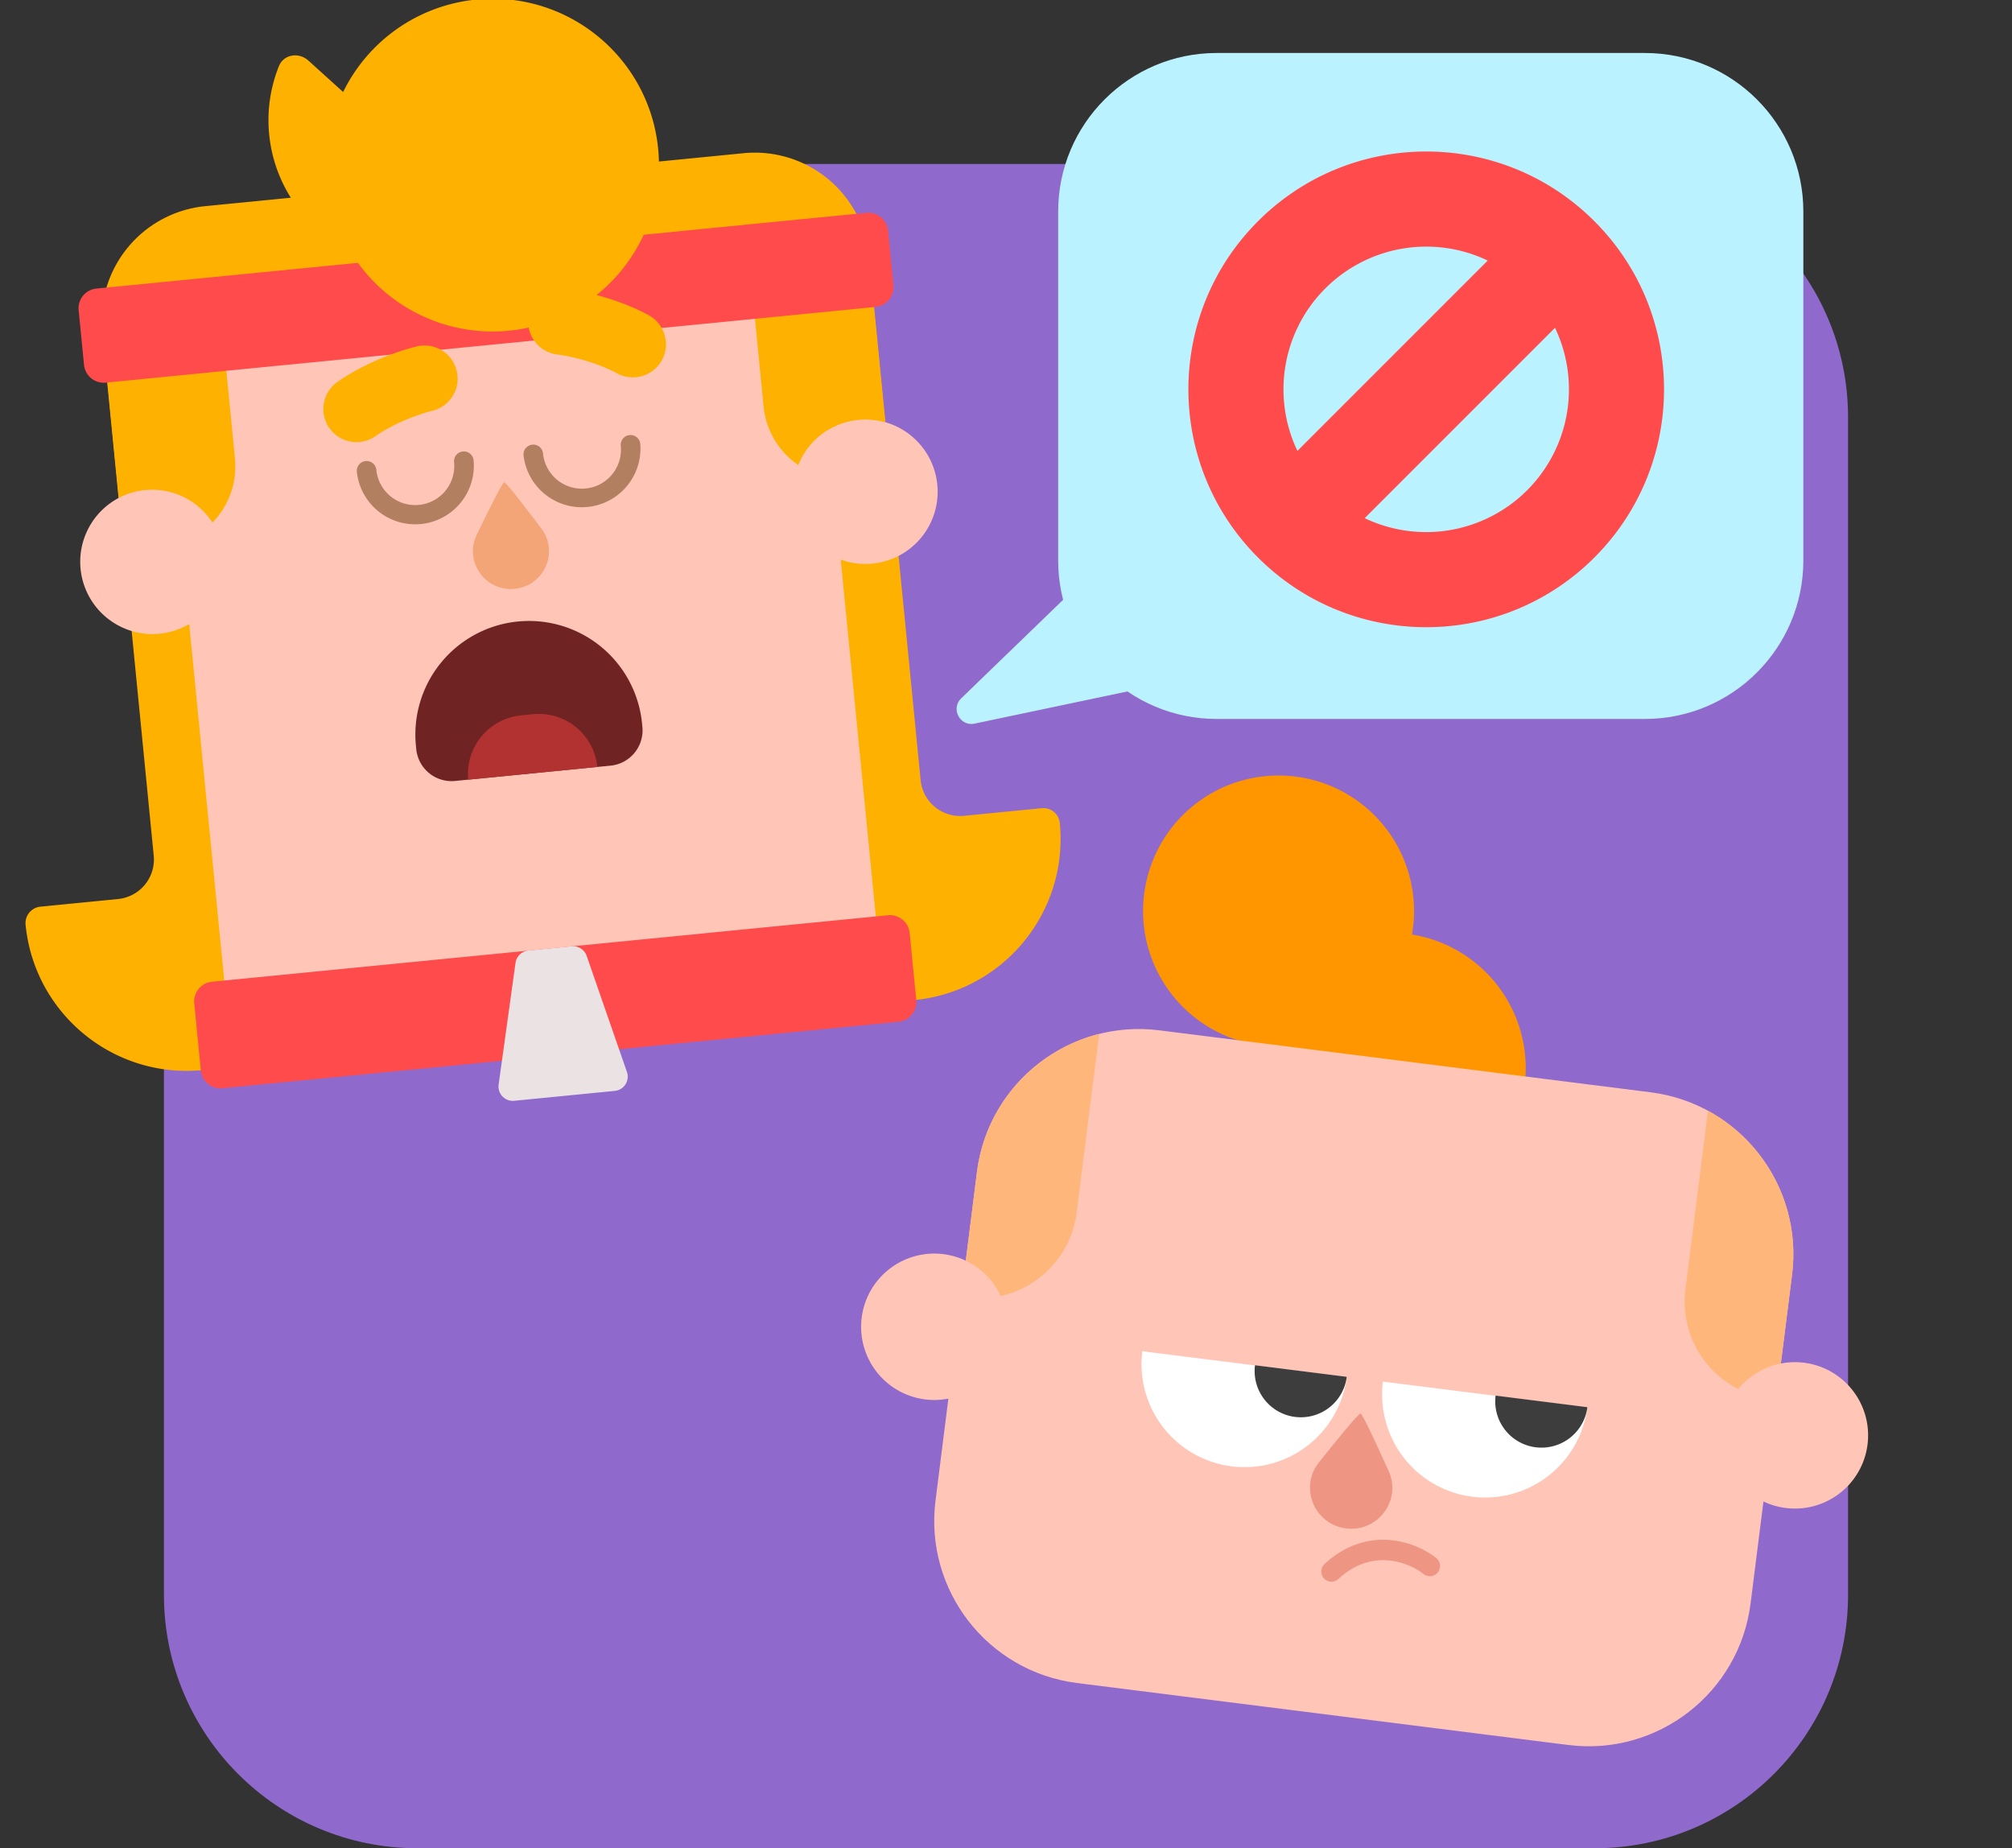 <svg viewBox="0 0 135 124" fill="none" xmlns="http://www.w3.org/2000/svg"><rect x="0" y="0" width="135" height="124" fill="#333333" stroke="none"/><g clip-path="url(#clip0)"><path d="M107 11H28c-9.389 0-17 7.611-17 17v79c0 9.389 7.611 17 17 17h79c9.389 0 17-7.611 17-17V28c0-9.389-7.611-17-17-17z" fill="#9069CD"/><path d="M6.842 22.086h.002a7.704 7.704 0 0 1 6.927-8.255l36.123-3.553a7.704 7.704 0 0 1 8.403 6.747h.002l3.473 35.317a2.666 2.666 0 0 0 2.914 2.392l5.21-.512a1.11 1.11 0 0 1 1.214.996c.587 5.973-3.778 11.29-9.75 11.877l-47.766 4.698c-5.972.587-11.29-3.778-11.877-9.75a1.11 1.11 0 0 1 .997-1.214l5.21-.513a2.666 2.666 0 0 0 2.391-2.913L6.842 22.086z" fill="#FFB100"/><path d="M10.81 22.709l43.718-4.3 4.29 43.623-43.717 4.3-4.29-43.623z" fill="#FFC6B7"/><path d="M10.654 42.522a4.848 4.848 0 1 0-.948-9.649 4.848 4.848 0 0 0 .948 9.649zM58.54 37.813a4.848 4.848 0 1 0-.948-9.65 4.848 4.848 0 0 0 .949 9.65z" fill="#FFC6B7"/><path d="M13.033 67.32a1.333 1.333 0 0 1 1.196-1.456l45.352-4.46a1.333 1.333 0 0 1 1.457 1.196l.442 4.494a1.333 1.333 0 0 1-1.196 1.457l-45.352 4.46a1.333 1.333 0 0 1-1.457-1.196l-.442-4.494z" fill="#FF4B4B"/><path d="M7.972 33.383a4.847 4.847 0 0 1 6.282 1.678 5.403 5.403 0 0 0 1.511-4.31l-.664-6.755-7.975.785.846 8.602zM53.564 31.201a4.847 4.847 0 0 1 5.826-2.88l-.846-8.597-7.974.784.664 6.755a5.403 5.403 0 0 0 2.33 3.938z" fill="#FFB100"/><path d="M5.277 20.816a1.333 1.333 0 0 1 1.196-1.457l51.657-5.08a1.333 1.333 0 0 1 1.457 1.196l.36 3.66a1.333 1.333 0 0 1-1.196 1.457l-51.657 5.08a1.333 1.333 0 0 1-1.457-1.196l-.36-3.66z" fill="#FF4B4B"/><path d="M34.145 22.187c6.135-.604 10.62-6.066 10.016-12.2C43.557 3.85 38.095-.634 31.96-.03a11.155 11.155 0 0 0-8.936 6.203l-2.327-2.105c-.64-.58-1.656-.435-1.98.366a9.696 9.696 0 0 0-.655 4.59 9.732 9.732 0 0 0 5.416 7.797 11.163 11.163 0 0 0 10.666 5.366z" fill="#FFB100"/><path d="M34.59 64.6a.96.96 0 0 1 .857-.823l2.916-.287a.96.96 0 0 1 1 .64l2.703 7.79a.96.96 0 0 1-.813 1.269l-6.751.664a.96.96 0 0 1-1.045-1.087L34.59 64.6z" fill="#EBE3E3"/><path d="M33.83 32.358c.114-.011 1.291 1.504 2.494 3.097 1.197 1.586.185 3.856-1.792 4.05-1.977.195-3.411-1.835-2.546-3.623.87-1.797 1.728-3.513 1.843-3.524z" fill="#F3A577"/><path fill-rule="evenodd" clip-rule="evenodd" d="M24.533 30.932a.657.657 0 0 1 .719.59 2.62 2.62 0 0 0 5.216-.513.657.657 0 0 1 1.309-.13 3.936 3.936 0 0 1-7.834.771.657.657 0 0 1 .59-.718zM35.718 29.832a.657.657 0 0 1 .718.59 2.62 2.62 0 0 0 5.217-.514.657.657 0 0 1 1.308-.128 3.936 3.936 0 0 1-7.833.77.657.657 0 0 1 .59-.718z" fill="#B27F61"/><path fill-rule="evenodd" clip-rule="evenodd" d="M22.097 28.715a2.222 2.222 0 0 1 .547-3.094c1.789-1.251 4.005-2.063 5.356-2.388a2.222 2.222 0 0 1 1.04 4.32c-.958.23-2.625.852-3.85 1.709a2.222 2.222 0 0 1-3.093-.547zM44.414 24.158a2.222 2.222 0 0 0-.89-3.013c-1.918-1.043-4.211-1.6-5.59-1.772a2.222 2.222 0 0 0-.549 4.41c.977.12 2.704.552 4.017 1.265a2.222 2.222 0 0 0 3.012-.89z" fill="#FFB100"/><path d="M27.907 50.03a7.623 7.623 0 1 1 15.173-1.492l.023.23a2.38 2.38 0 0 1-2.136 2.6l-10.436 1.027a2.38 2.38 0 0 1-2.602-2.135l-.022-.23z" fill="#702323"/><path d="M31.418 52.308a3.945 3.945 0 0 1 3.54-4.312l.81-.08a3.945 3.945 0 0 1 4.312 3.54l-8.662.852z" fill="#B23232"/><path d="M94.74 62.698a9.09 9.09 0 1 0-10.37 7.4 9.09 9.09 0 0 0 7.814 10.596 9.09 9.09 0 0 0 2.555-17.996z" fill="#FF9600"/><path d="M65.553 78.624c.757-6.003 6.237-10.256 12.24-9.498l32.951 4.156c6.003.758 10.255 6.238 9.498 12.24l-2.782 22.052c-.757 6.003-6.237 10.255-12.24 9.498l-32.951-4.157c-6.003-.757-10.255-6.238-9.498-12.24l2.782-22.051z" fill="#FFC6B7"/><path fill-rule="evenodd" clip-rule="evenodd" d="M96.474 105.494a.684.684 0 0 1-.963.105c-.461-.371-1.328-.823-2.359-.911-1.002-.085-2.184.172-3.349 1.248a.684.684 0 1 1-.929-1.005c1.462-1.351 3.029-1.723 4.394-1.607 1.337.113 2.457.69 3.101 1.208a.684.684 0 0 1 .105.962z" fill="#EE9583"/><path d="M91.288 94.834c.124.016 1.002 1.897 1.889 3.865.882 1.96-.73 4.113-2.862 3.844-2.132-.269-3.159-2.755-1.817-4.434 1.348-1.687 2.665-3.29 2.79-3.275z" fill="#EE9583"/><path d="M73.75 69.367c-4.249 1.07-7.616 4.647-8.197 9.257l-1.057 8.38.398.05a6.573 6.573 0 0 0 7.345-5.699l1.512-11.988zM114.6 74.52c3.851 2.092 6.224 6.393 5.642 11.003l-1.057 8.38-.399-.05a6.573 6.573 0 0 1-5.699-7.345l1.513-11.987z" fill="#FFB67A"/><path d="M82.64 98.378a6.912 6.912 0 0 1-5.993-7.723l13.716 1.73a6.912 6.912 0 0 1-7.724 5.993zM98.784 100.415a6.912 6.912 0 0 1-5.993-7.723l13.716 1.73a6.912 6.912 0 0 1-7.723 5.993z" fill="#fff"/><path d="M86.897 95.063a3.103 3.103 0 0 1-2.69-3.468l6.157.777a3.103 3.103 0 0 1-3.467 2.69zM103.042 97.1a3.104 3.104 0 0 1-2.691-3.468l6.158.777a3.103 3.103 0 0 1-3.467 2.69z" fill="#3D3D3D"/><path d="M62.075 93.888a4.911 4.911 0 1 0 1.23-9.745 4.911 4.911 0 0 0-1.23 9.745zM119.82 101.173a4.911 4.911 0 1 0 1.229-9.745 4.911 4.911 0 0 0-1.229 9.745z" fill="#FFC6B7"/><path d="M71 14.194c0-5.876 4.763-10.639 10.638-10.639h28.724c5.875 0 10.638 4.763 10.638 10.639v23.404c0 5.875-4.763 10.638-10.638 10.638H81.638C75.763 48.236 71 43.473 71 37.598V14.194z" fill="#BBF2FF"/><path fill-rule="evenodd" clip-rule="evenodd" d="M106.978 14.839c6.232 6.232 6.232 16.335 0 22.567-6.231 6.232-16.335 6.232-22.567 0-6.231-6.232-6.231-16.335 0-22.567 6.232-6.232 16.336-6.232 22.567 0zm-2.641 7.155a9.578 9.578 0 0 1-1.872 10.899 9.578 9.578 0 0 1-10.898 1.871l12.77-12.77zm-4.514-4.513l-12.77 12.77a9.578 9.578 0 0 1 12.77-12.77z" fill="#FF4B4B"/><path d="M64.496 46.85l9.064-8.761a1 1 0 0 1 1.522.156l4.079 5.995a1 1 0 0 1-.621 1.541l-13.143 2.767c-.982.207-1.623-1-.901-1.697z" fill="#BBF2FF"/></g><defs><clipPath id="clip0"><path fill="#fff" d="M0 0h135v124H0z"/></clipPath></defs></svg>